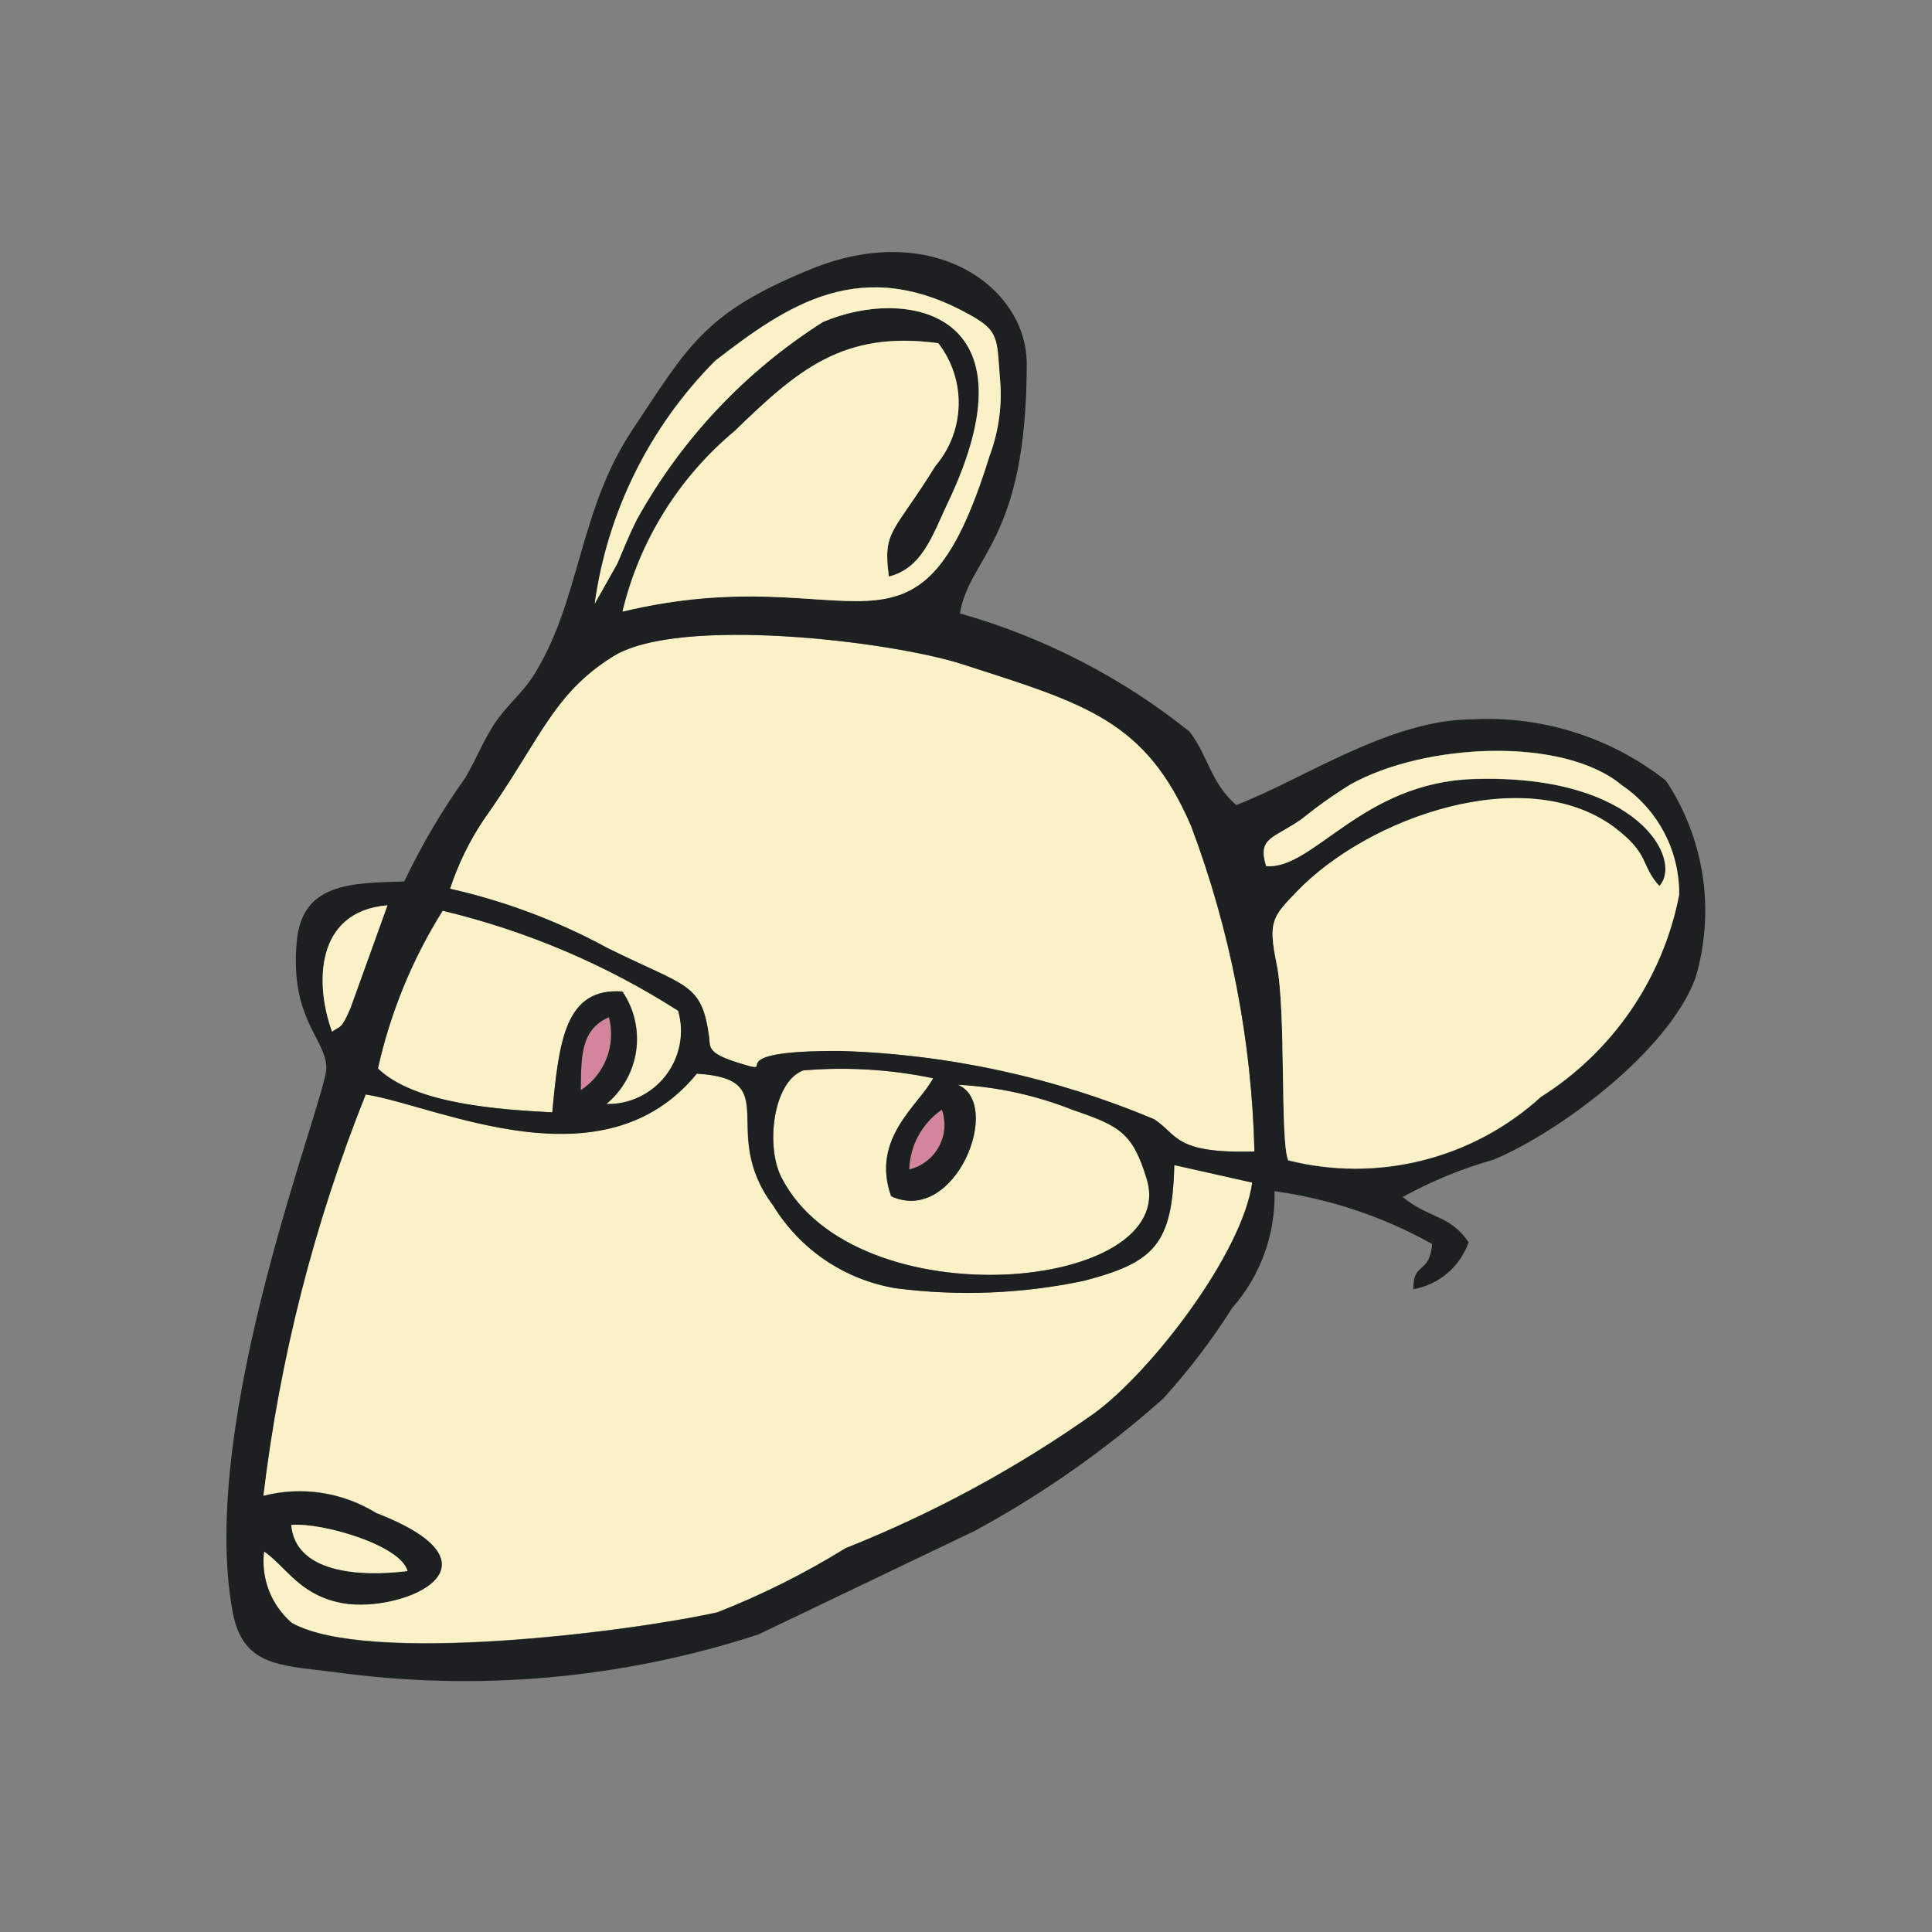 <svg viewBox="0 0 32 32" fill="none" xmlns="http://www.w3.org/2000/svg">
<rect x="0" y="0" width="32" height="32" fill="#808080" stroke="none"/>
<path d="M9.62 18.057C9.814 17.93 9.964 17.745 10.047 17.529C10.131 17.312 10.144 17.075 10.086 16.851C9.605 17.056 9.628 17.53 9.62 18.057ZM15.059 19.37C15.162 19.346 15.26 19.299 15.344 19.235C15.429 19.17 15.499 19.088 15.55 18.995C15.602 18.901 15.633 18.798 15.641 18.691C15.65 18.585 15.636 18.478 15.601 18.377C15.439 18.489 15.305 18.637 15.211 18.809C15.117 18.982 15.065 19.174 15.059 19.37Z" fill="#D3869B"/>
<path d="M4.374 25.694C4.347 25.914 4.375 26.137 4.455 26.343C4.535 26.55 4.664 26.734 4.832 26.878C6.07 27.573 10.408 27.031 11.881 26.703C12.62 26.414 13.33 26.059 14.004 25.642C15.463 25.062 16.847 24.311 18.128 23.404C19.075 22.709 20.578 20.754 20.74 19.586L19.449 19.295C19.419 20.608 19.121 20.907 17.952 21.212C16.925 21.429 15.869 21.47 14.828 21.335C14.413 21.265 14.017 21.107 13.668 20.871C13.319 20.636 13.024 20.328 12.805 19.968C11.873 18.731 13.011 17.868 11.537 17.781C9.986 19.682 7.249 18.315 6.053 18.125C5.2 20.258 4.63 22.493 4.357 24.774C4.672 24.693 5 24.675 5.322 24.724C5.643 24.773 5.952 24.886 6.228 25.057C8.58 25.966 6.526 26.768 5.587 26.532C4.947 26.381 4.748 25.961 4.374 25.694ZM7.452 14.72C8.364 14.926 9.243 15.257 10.064 15.705C11.385 16.362 11.622 16.27 11.744 17.186C11.759 17.355 11.729 17.449 12.21 17.599C13.019 17.851 11.744 17.4 13.912 17.408C15.701 17.462 17.464 17.845 19.114 18.538C19.511 18.79 19.435 19.111 20.777 19.072C20.732 17.229 20.377 15.406 19.727 13.68C18.971 11.924 17.971 11.656 15.931 10.999C14.739 10.618 11.242 10.198 10.156 10.87C9.14 11.503 8.949 12.26 8.003 13.588C7.769 13.939 7.584 14.32 7.452 14.72Z" fill="#FBF1C7"/>
<path d="M15.86 17.965C16.624 18.279 15.822 20.302 14.76 19.813C14.416 18.844 15.233 18.293 15.455 17.858C14.747 17.711 14.022 17.667 13.302 17.729C12.797 17.92 12.683 18.997 12.943 19.501C14.168 21.899 19.564 21.387 18.992 19.524C18.762 18.768 18.549 18.649 17.777 18.386C17.165 18.142 16.518 18 15.86 17.965ZM6.26 17.698C6.873 18.286 8.254 18.378 9.148 18.424C9.262 17.24 9.361 16.35 10.312 16.423C10.508 16.711 10.588 17.061 10.539 17.406C10.49 17.751 10.314 18.064 10.046 18.286C10.235 18.29 10.423 18.25 10.594 18.168C10.765 18.086 10.914 17.965 11.03 17.815C11.146 17.665 11.225 17.49 11.261 17.304C11.297 17.118 11.289 16.926 11.237 16.744C10.038 15.977 8.719 15.417 7.335 15.086C6.83 15.889 6.467 16.773 6.26 17.698Z" fill="#FBF1C7"/>
<path d="M4.824 25.258C5.328 25.213 6.642 25.594 6.749 26.022C5.932 26.122 4.894 26.045 4.824 25.258ZM4.374 25.696C4.748 25.963 4.947 26.384 5.588 26.536C6.528 26.773 8.582 25.971 6.23 25.061C5.954 24.891 5.646 24.777 5.325 24.729C5.004 24.68 4.677 24.697 4.362 24.778C4.635 22.497 5.205 20.261 6.058 18.128C7.257 18.319 9.991 19.686 11.542 17.784C13.016 17.872 11.878 18.731 12.81 19.972C13.029 20.33 13.323 20.638 13.671 20.874C14.02 21.109 14.415 21.267 14.829 21.337C15.87 21.473 16.926 21.431 17.953 21.215C19.121 20.91 19.419 20.611 19.45 19.298L20.741 19.588C20.581 20.756 19.078 22.712 18.129 23.407C16.848 24.313 15.463 25.064 14.005 25.644C13.331 26.061 12.62 26.417 11.882 26.706C10.408 27.034 6.07 27.581 4.833 26.881C4.665 26.736 4.535 26.552 4.454 26.345C4.374 26.138 4.347 25.914 4.374 25.694V25.696ZM15.059 19.372C15.065 19.176 15.117 18.983 15.211 18.811C15.305 18.638 15.439 18.49 15.601 18.379C15.636 18.48 15.649 18.587 15.641 18.693C15.632 18.799 15.601 18.902 15.55 18.995C15.498 19.089 15.428 19.17 15.344 19.235C15.259 19.299 15.162 19.346 15.059 19.37V19.372ZM15.86 17.967C16.518 18.001 17.165 18.143 17.777 18.387C18.549 18.649 18.762 18.768 18.992 19.524C19.565 21.388 14.165 21.899 12.943 19.502C12.68 18.998 12.797 17.921 13.302 17.73C14.022 17.668 14.747 17.712 15.455 17.859C15.233 18.297 14.416 18.845 14.76 19.814C15.825 20.302 16.624 18.275 15.86 17.965V17.967ZM9.62 18.055C9.628 17.529 9.605 17.054 10.086 16.848C10.145 17.073 10.132 17.311 10.048 17.528C9.965 17.745 9.815 17.93 9.62 18.057V18.055ZM6.26 17.696C6.465 16.771 6.827 15.887 7.33 15.084C8.714 15.414 10.033 15.974 11.232 16.741C11.284 16.924 11.293 17.116 11.257 17.302C11.221 17.488 11.142 17.664 11.027 17.814C10.911 17.965 10.761 18.085 10.59 18.168C10.419 18.25 10.231 18.29 10.041 18.286C10.309 18.064 10.485 17.751 10.535 17.406C10.584 17.061 10.503 16.711 10.308 16.423C9.361 16.354 9.258 17.24 9.147 18.424C8.254 18.377 6.871 18.286 6.26 17.698V17.696ZM5.5 17.087C5.217 16.308 5.217 15.094 6.416 14.994L5.804 16.697C5.642 17.064 5.642 16.98 5.5 17.087ZM7.455 14.719C7.586 14.319 7.771 13.939 8.004 13.588C8.951 12.259 9.142 11.503 10.158 10.87C11.242 10.198 14.74 10.618 15.933 10.999C17.971 11.656 18.972 11.923 19.728 13.68C20.379 15.406 20.733 17.229 20.778 19.072C19.434 19.111 19.511 18.79 19.116 18.538C17.466 17.844 15.703 17.461 13.915 17.407C11.746 17.399 13.021 17.85 12.212 17.598C11.731 17.445 11.761 17.354 11.747 17.186C11.624 16.27 11.388 16.36 10.067 15.704C9.245 15.257 8.365 14.925 7.452 14.72L7.455 14.719ZM20.973 14.345C20.827 13.863 21.095 13.894 21.561 13.566C21.818 13.358 22.088 13.166 22.37 12.993C23.599 12.305 25.891 12.191 26.868 13.008C27.162 13.209 27.402 13.479 27.567 13.795C27.732 14.111 27.816 14.463 27.812 14.819C27.68 15.505 27.409 16.156 27.015 16.733C26.621 17.309 26.113 17.799 25.522 18.172C24.965 18.679 24.291 19.04 23.561 19.223C22.831 19.406 22.067 19.406 21.337 19.222C21.199 18.886 21.306 16.755 21.146 15.969C21.001 15.268 21.077 15.19 21.482 14.77C22.674 13.533 25.255 12.631 26.721 13.693C27.34 14.151 27.164 14.326 27.485 14.678C27.883 14.25 27.141 12.814 24.408 12.906C22.55 12.963 21.749 14.414 20.97 14.345L20.973 14.345ZM9.85 10C10.06 8.478 10.759 7.065 11.843 5.975C13.025 5.062 14.264 4.195 16.082 5.226C16.533 5.478 16.51 5.608 16.556 6.234C16.602 6.679 16.544 7.128 16.388 7.547C15.181 11.441 14.173 9.204 10.308 10.128C10.588 8.958 11.239 7.911 12.164 7.141C13.214 6.126 13.966 5.469 15.54 5.683C15.767 5.975 15.886 6.337 15.877 6.707C15.869 7.077 15.734 7.433 15.494 7.715C14.794 8.845 14.619 8.776 14.723 9.548C15.272 9.41 15.44 8.876 15.692 8.341C17.227 5.133 14.997 4.744 13.63 5.332C12.342 6.148 11.282 7.276 10.545 8.61C10.438 8.823 10.324 9.099 10.224 9.335L9.85 10ZM15.899 10.16C16.059 9.206 17.006 8.969 17.006 6.025C17.006 4.757 15.448 3.62 13.409 4.467C11.659 5.184 11.397 5.734 10.461 7.14C9.586 8.469 9.613 9.928 8.857 11.157C8.636 11.507 8.437 11.63 8.193 11.982C8.018 12.245 7.888 12.57 7.712 12.875C7.323 13.419 6.983 13.996 6.696 14.6C5.78 14.623 5.008 14.639 4.916 15.585C4.794 16.884 5.405 17.204 5.405 17.693C5.398 18.218 3.259 23.535 3.855 26.706C4.023 27.581 4.596 27.581 5.512 27.691C7.878 28.024 10.289 27.813 12.561 27.072L16.149 25.354C17.268 24.747 18.314 24.013 19.265 23.166C19.689 22.699 20.073 22.196 20.41 21.662C20.879 21.13 21.129 20.439 21.11 19.73C22.028 19.856 22.913 20.153 23.722 20.605C23.669 21.13 23.409 20.88 23.409 21.353C23.617 21.317 23.812 21.226 23.973 21.089C24.134 20.952 24.255 20.774 24.325 20.575C24.012 20.116 23.683 20.193 23.233 19.826C23.709 19.564 24.214 19.356 24.737 19.208C25.806 18.765 27.631 17.421 28.082 16.199C28.245 15.651 28.286 15.075 28.202 14.51C28.117 13.945 27.909 13.405 27.593 12.93C26.687 12.216 25.553 11.855 24.401 11.914C23.018 11.914 21.59 12.907 20.476 13.334C20.048 12.959 20.017 12.532 19.704 12.119C18.58 11.218 17.285 10.552 15.899 10.16Z" fill="#1D2021"/>
<path d="M20.97 14.345C21.749 14.415 22.551 12.963 24.407 12.902C27.141 12.814 27.882 14.246 27.484 14.674C27.163 14.323 27.339 14.149 26.72 13.688C25.254 12.627 22.673 13.528 21.481 14.765C21.076 15.185 21 15.261 21.145 15.964C21.305 16.752 21.198 18.881 21.336 19.217C22.066 19.401 22.83 19.402 23.56 19.218C24.291 19.035 24.964 18.674 25.521 18.167C26.111 17.795 26.619 17.306 27.013 16.73C27.407 16.154 27.68 15.504 27.812 14.819C27.816 14.462 27.731 14.111 27.566 13.795C27.4 13.479 27.16 13.209 26.866 13.008C25.888 12.191 23.597 12.308 22.367 12.993C22.086 13.167 21.816 13.359 21.558 13.567C21.092 13.895 20.825 13.864 20.97 14.345Z" fill="#FBF1C7"/>
<path d="M9.85 10L10.225 9.335C10.324 9.098 10.438 8.823 10.546 8.61C11.283 7.276 12.344 6.15 13.63 5.334C14.997 4.746 17.228 5.135 15.693 8.343C15.441 8.877 15.273 9.412 14.723 9.55C14.617 8.778 14.793 8.849 15.495 7.716C15.735 7.434 15.87 7.079 15.878 6.709C15.887 6.339 15.767 5.977 15.541 5.685C13.966 5.471 13.211 6.127 12.165 7.143C11.242 7.913 10.592 8.961 10.312 10.13C14.177 9.206 15.185 11.442 16.392 7.548C16.549 7.13 16.606 6.68 16.56 6.236C16.515 5.609 16.537 5.48 16.087 5.228C14.269 4.197 13.032 5.06 11.848 5.976C10.763 7.065 10.061 8.477 9.85 10Z" fill="#FBF1C7"/>
<path d="M5.5 17.087C5.645 16.98 5.645 17.064 5.805 16.697L6.418 14.995C5.214 15.094 5.214 16.308 5.5 17.087Z" fill="#FBF1C7"/>
<path d="M6.749 26.022C6.643 25.594 5.329 25.213 4.824 25.258C4.894 26.045 5.932 26.122 6.749 26.022Z" fill="#FBF1C7"/>
</svg>
